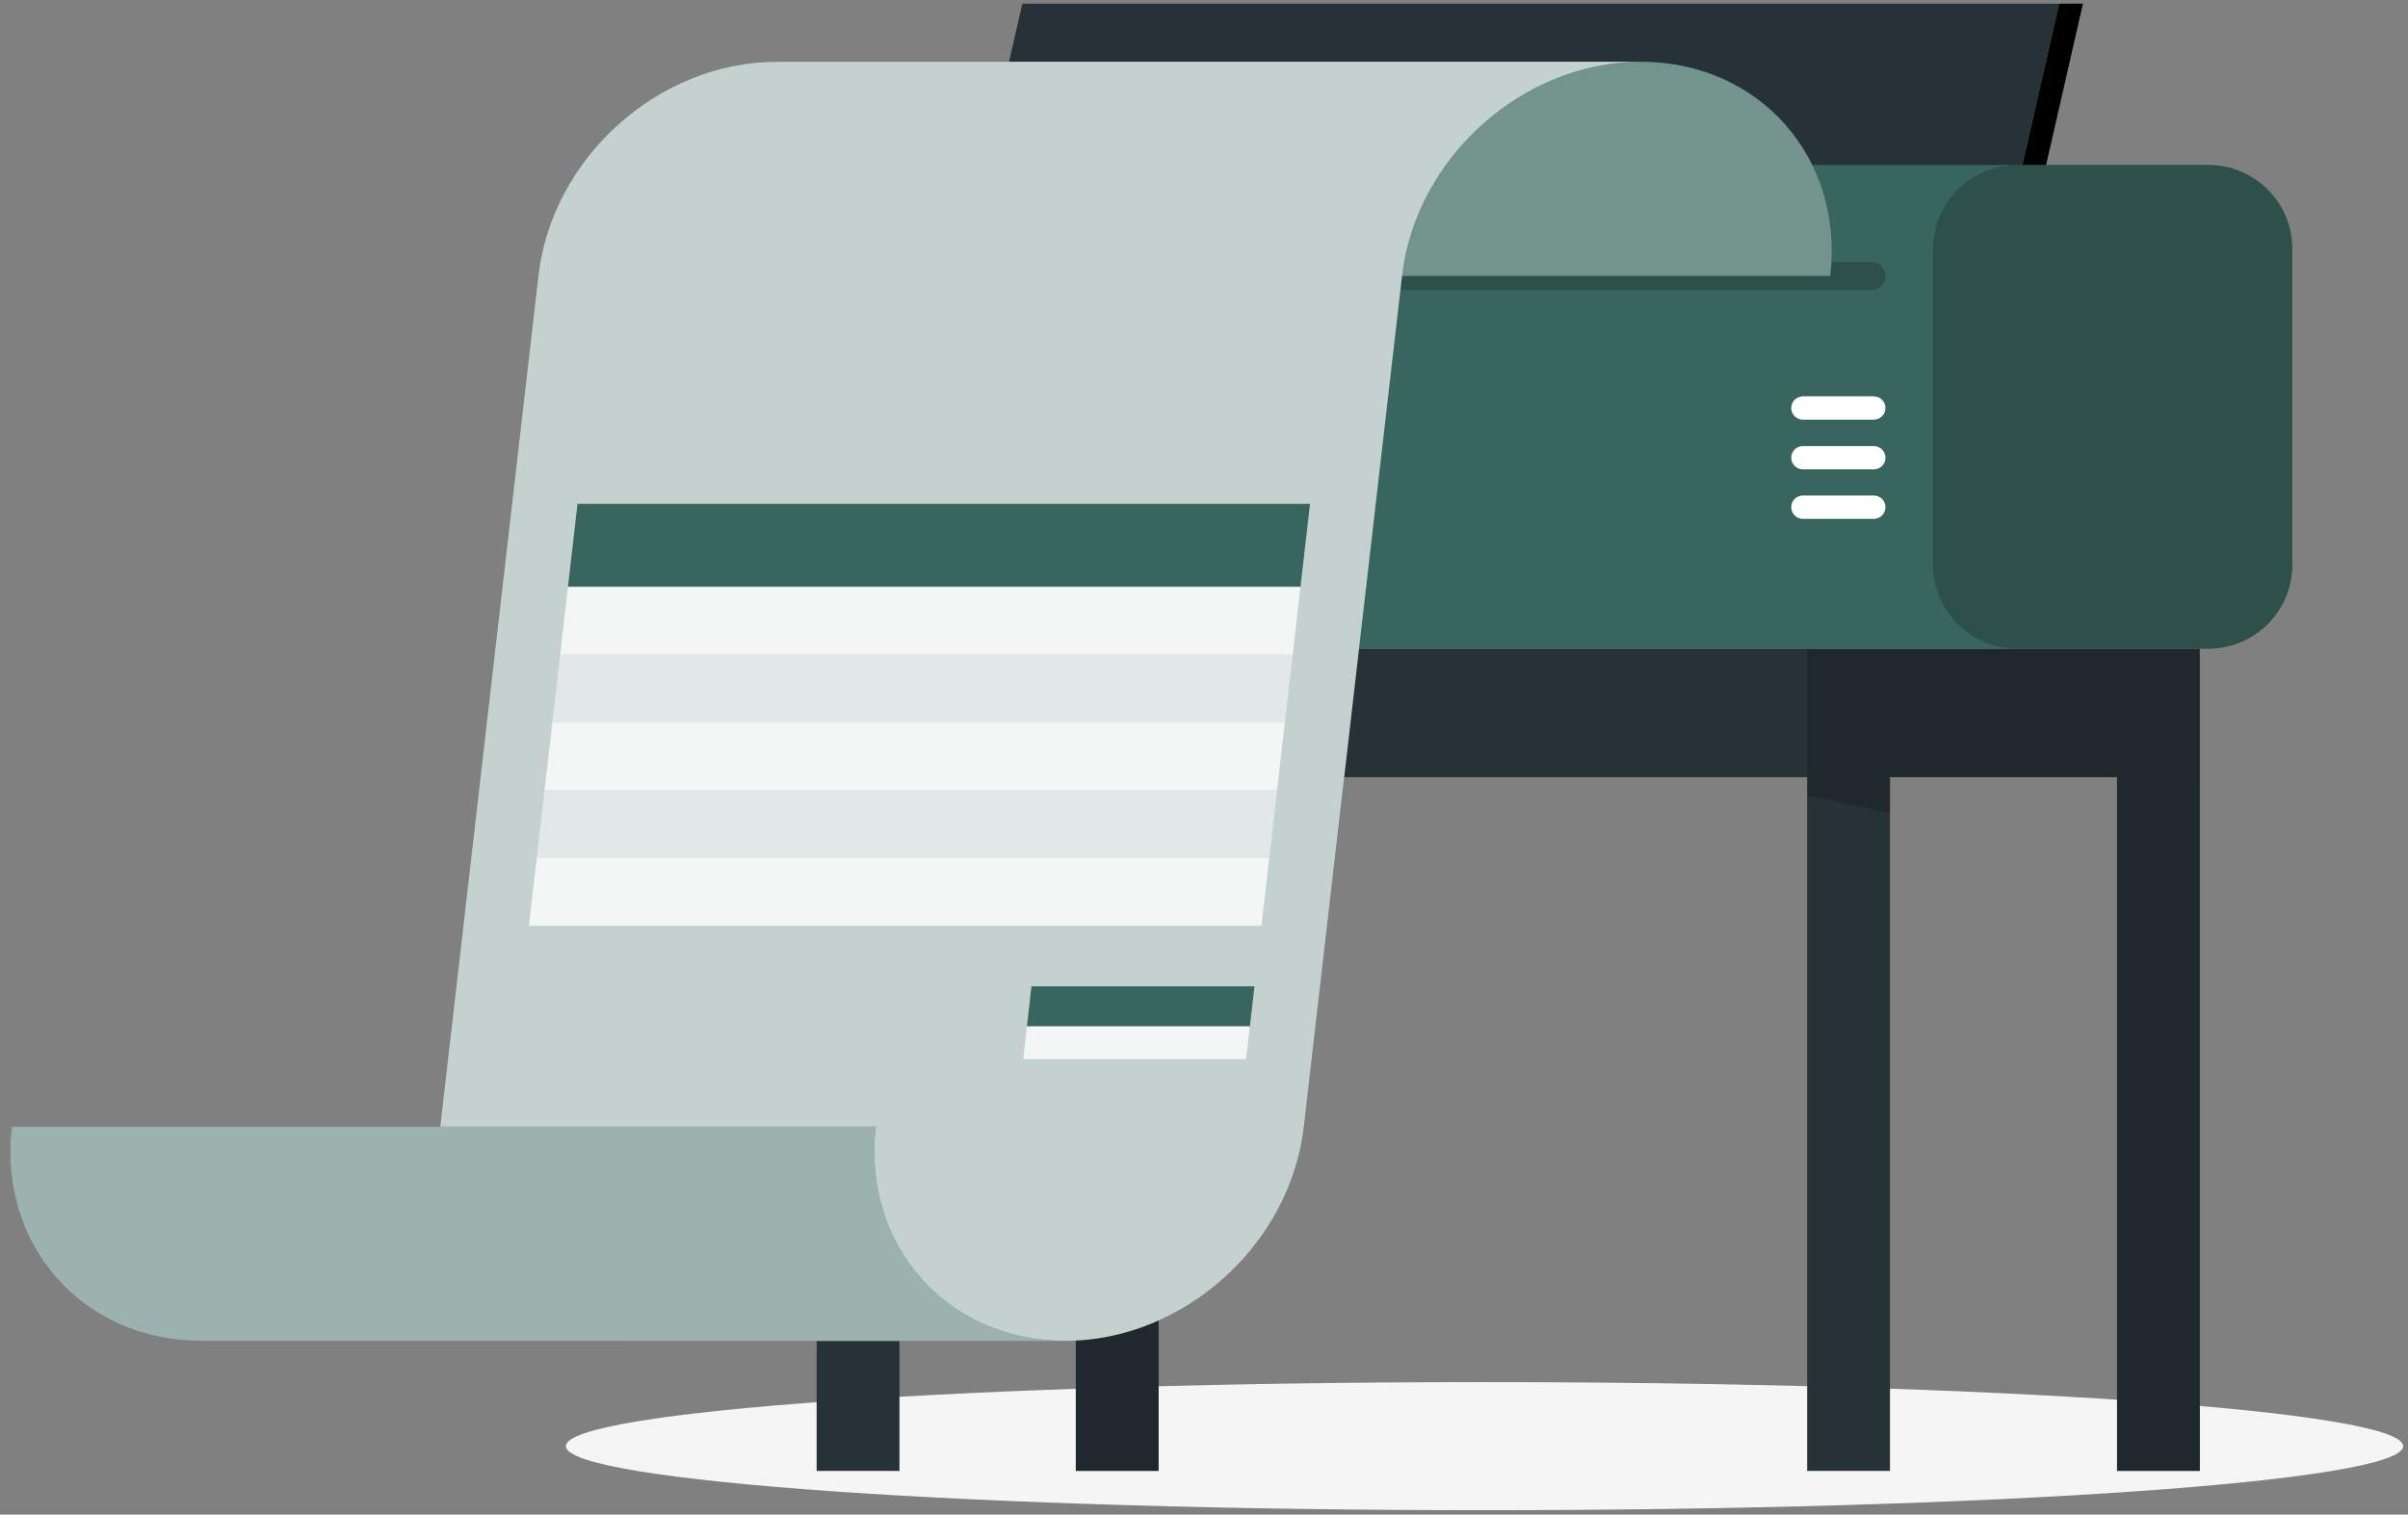 <svg width="186" height="117" viewBox="0 0 186 117" fill="none" xmlns="http://www.w3.org/2000/svg">
<rect x="0" y="0" width="186" height="117" fill="#808080" stroke="none"/>
<g clip-path="url(#clip0_864_256774)">
<path d="M114.666 116.661C153.856 116.661 185.625 114.446 185.625 111.713C185.625 108.981 153.856 106.766 114.666 106.766C75.477 106.766 43.708 108.981 43.708 111.713C43.708 114.446 75.477 116.661 114.666 116.661Z" fill="#F5F5F5"/>
<path d="M169.917 50.115H63.079V60.039H169.917V50.115Z" fill="#263238"/>
<path opacity="0.2" d="M169.917 50.115H139.589V60.039H169.917V50.115Z" fill="black"/>
<path d="M69.476 60.039H63.079V113.626H69.476V60.039Z" fill="#263238"/>
<path opacity="0.2" d="M69.47 62.817L63.079 61.431V60.039H69.47V62.817Z" fill="black"/>
<path d="M169.922 60.039H163.525V113.626H169.922V60.039Z" fill="#263238"/>
<path opacity="0.2" d="M169.922 60.039H163.525V113.626H169.922V60.039Z" fill="black"/>
<path d="M145.986 60.039H139.589V113.626H145.986V60.039Z" fill="#263238"/>
<path opacity="0.2" d="M145.986 62.817L139.589 61.431V60.039H145.986V62.817Z" fill="black"/>
<path d="M89.495 60.039H83.098V113.626H89.495V60.039Z" fill="#263238"/>
<path opacity="0.2" d="M89.495 60.039H83.098V113.626H89.495V60.039Z" fill="black"/>
<path d="M159.062 0.282H78.966L71.853 31.428H151.95L159.062 0.282Z" fill="#263238"/>
<path d="M159.061 0.282H160.892L153.78 31.428H151.949L159.061 0.282Z" fill="black"/>
<path d="M170.567 12.74H55.121C51.531 12.74 48.621 15.65 48.621 19.24V43.615C48.621 47.205 51.531 50.115 55.121 50.115H170.567C174.156 50.115 177.067 47.205 177.067 43.615V19.24C177.067 15.65 174.156 12.74 170.567 12.74Z" fill="#38655D"/>
<path opacity="0.2" d="M170.572 12.74H155.812C152.222 12.74 149.312 15.65 149.312 19.24V43.615C149.312 47.205 152.222 50.115 155.812 50.115H170.572C174.162 50.115 177.072 47.205 177.072 43.615V19.24C177.072 15.65 174.162 12.74 170.572 12.74Z" fill="black"/>
<path opacity="0.2" d="M144.566 22.398H53.366C53.078 22.398 52.803 22.284 52.599 22.081C52.396 21.878 52.282 21.602 52.282 21.315C52.282 21.027 52.396 20.752 52.599 20.549C52.803 20.346 53.078 20.231 53.366 20.231H144.566C144.853 20.231 145.129 20.346 145.332 20.549C145.535 20.752 145.649 21.027 145.649 21.315C145.649 21.602 145.535 21.878 145.332 22.081C145.129 22.284 144.853 22.398 144.566 22.398Z" fill="black"/>
<path d="M139.258 32.419H144.74C144.978 32.418 145.206 32.322 145.374 32.154C145.542 31.986 145.637 31.758 145.639 31.52C145.639 31.281 145.544 31.052 145.376 30.882C145.207 30.713 144.979 30.617 144.74 30.615H139.258C139.019 30.617 138.79 30.713 138.622 30.882C138.453 31.052 138.359 31.281 138.359 31.52C138.36 31.758 138.455 31.986 138.624 32.154C138.792 32.322 139.02 32.418 139.258 32.419Z" fill="white"/>
<path d="M139.258 36.259H144.74C144.979 36.258 145.207 36.162 145.376 35.992C145.544 35.823 145.639 35.594 145.639 35.355C145.637 35.117 145.542 34.889 145.374 34.721C145.206 34.552 144.978 34.457 144.74 34.456H139.258C139.02 34.457 138.792 34.552 138.624 34.721C138.455 34.889 138.36 35.117 138.359 35.355C138.359 35.594 138.453 35.823 138.622 35.992C138.79 36.162 139.019 36.258 139.258 36.259Z" fill="white"/>
<path d="M139.258 40.083H144.74C144.979 40.082 145.207 39.986 145.376 39.816C145.544 39.647 145.639 39.417 145.639 39.178C145.639 38.94 145.544 38.71 145.376 38.541C145.207 38.371 144.979 38.275 144.74 38.274H139.258C139.019 38.275 138.79 38.371 138.622 38.541C138.453 38.71 138.359 38.94 138.359 39.178C138.359 39.417 138.453 39.647 138.622 39.816C138.79 39.986 139.019 40.082 139.258 40.083Z" fill="white"/>
<path d="M74.643 21.314C75.699 12.177 69.145 4.772 60.018 4.772H126.746C135.884 4.772 142.454 12.177 141.371 21.314H74.643Z" fill="#38655D"/>
<g opacity="0.3">
<path d="M74.642 21.314C75.698 12.177 69.144 4.772 60.017 4.772H126.745C135.883 4.772 142.453 12.177 141.37 21.314H74.642Z" fill="white"/>
</g>
<path d="M60.007 4.772H126.746C117.613 4.772 109.353 12.177 108.297 21.314L100.713 87.035C99.662 96.173 91.402 103.577 82.264 103.577H48.627C39.489 103.577 32.918 96.173 34.002 87.035L41.585 21.314C42.625 12.177 50.869 4.772 60.007 4.772Z" fill="#38655D"/>
<path opacity="0.7" d="M60.007 4.772H126.746C117.613 4.772 109.353 12.177 108.297 21.314L100.713 87.035C99.662 96.173 91.402 103.577 82.264 103.577H48.627C39.489 103.577 32.918 96.173 34.002 87.035L41.585 21.314C42.625 12.177 50.869 4.772 60.007 4.772Z" fill="white"/>
<path d="M67.645 87.035C66.588 96.173 73.142 103.578 82.27 103.578H15.542C6.404 103.578 -0.167 96.173 0.917 87.035H67.645Z" fill="#38655D"/>
<path opacity="0.5" d="M67.645 87.035C66.588 96.173 73.142 103.578 82.27 103.578H15.542C6.404 103.578 -0.167 96.173 0.917 87.035H67.645Z" fill="white"/>
<path d="M100.453 45.332H43.871L44.607 38.919H101.19L100.453 45.332Z" fill="#38655D"/>
<path opacity="0.8" d="M100.454 45.332H43.871L43.27 50.565H99.853L100.454 45.332Z" fill="white"/>
<path d="M96.542 79.284H79.322L79.674 76.191H96.899L96.542 79.284Z" fill="#38655D"/>
<path opacity="0.8" d="M96.542 79.284H79.323L79.03 81.813H96.25L96.542 79.284Z" fill="white"/>
<path opacity="0.5" d="M99.245 55.802H42.663L43.269 50.565H99.852L99.245 55.802Z" fill="white"/>
<path opacity="0.8" d="M99.245 55.803H42.663L42.062 61.041H98.644L99.245 55.803Z" fill="white"/>
<path opacity="0.5" d="M98.043 66.273H41.456L42.062 61.041H98.645L98.043 66.273Z" fill="white"/>
<path opacity="0.8" d="M98.043 66.273H41.455L40.853 71.511H97.436L98.043 66.273Z" fill="white"/>
</g>
<defs>
<clipPath id="clip0_864_256774">
<rect width="185.25" height="117" fill="white" transform="translate(0.375)"/>
</clipPath>
</defs>
</svg>
